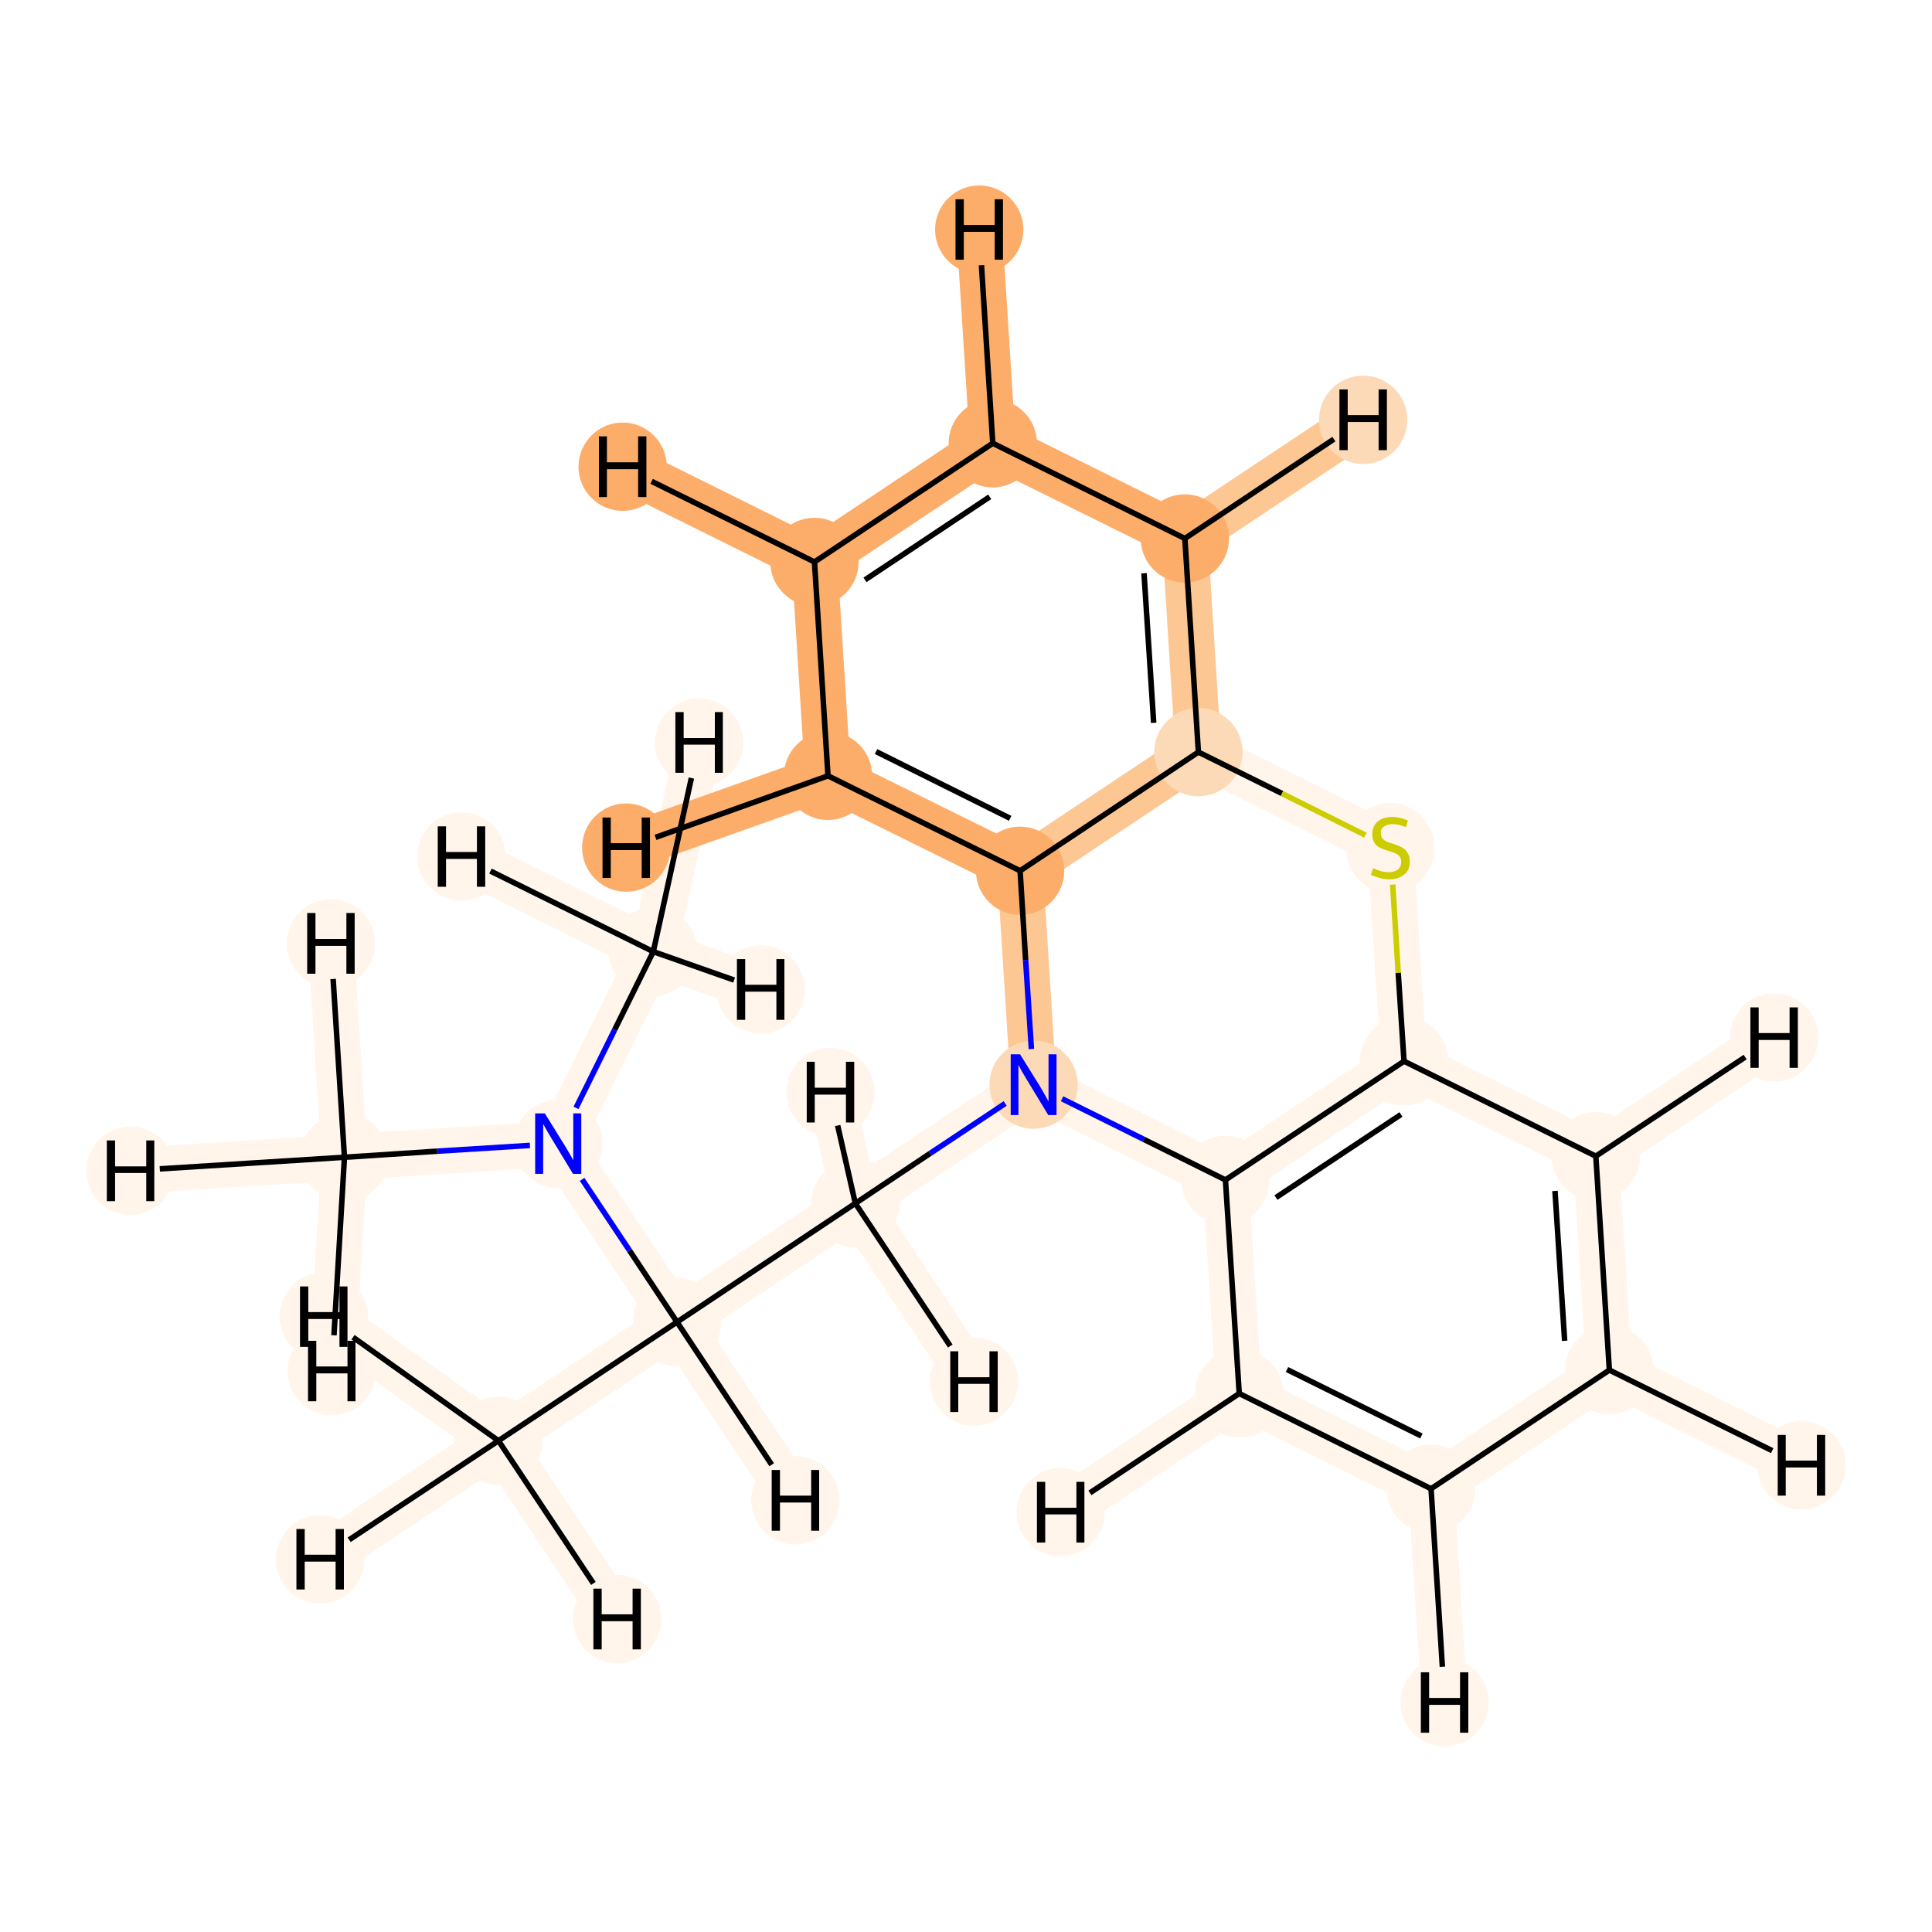 <?xml version='1.0' encoding='iso-8859-1'?>
<svg version='1.1' baseProfile='full'
              xmlns='http://www.w3.org/2000/svg'
                      xmlns:rdkit='http://www.rdkit.org/xml'
                      xmlns:xlink='http://www.w3.org/1999/xlink'
                  xml:space='preserve'
width='700px' height='700px' viewBox='0 0 700 700'>
<!-- END OF HEADER -->
<rect style='opacity:1.0;fill:#FFFFFF;stroke:none' width='700.0' height='700.0' x='0.0' y='0.0'> </rect>
<path d='M 236.7,344.8 L 202.3,414.4' style='fill:none;fill-rule:evenodd;stroke:#FFF5EB;stroke-width:16.6px;stroke-linecap:butt;stroke-linejoin:miter;stroke-opacity:1' />
<path d='M 236.7,344.8 L 253.3,269.0' style='fill:none;fill-rule:evenodd;stroke:#FFF5EB;stroke-width:16.6px;stroke-linecap:butt;stroke-linejoin:miter;stroke-opacity:1' />
<path d='M 236.7,344.8 L 167.2,310.3' style='fill:none;fill-rule:evenodd;stroke:#FFF5EB;stroke-width:16.6px;stroke-linecap:butt;stroke-linejoin:miter;stroke-opacity:1' />
<path d='M 236.7,344.8 L 275.6,358.5' style='fill:none;fill-rule:evenodd;stroke:#FFF5EB;stroke-width:16.6px;stroke-linecap:butt;stroke-linejoin:miter;stroke-opacity:1' />
<path d='M 202.3,414.4 L 245.3,479.0' style='fill:none;fill-rule:evenodd;stroke:#FFF5EB;stroke-width:16.6px;stroke-linecap:butt;stroke-linejoin:miter;stroke-opacity:1' />
<path d='M 202.3,414.4 L 124.8,419.3' style='fill:none;fill-rule:evenodd;stroke:#FFF5EB;stroke-width:16.6px;stroke-linecap:butt;stroke-linejoin:miter;stroke-opacity:1' />
<path d='M 245.3,479.0 L 309.9,436.0' style='fill:none;fill-rule:evenodd;stroke:#FFF5EB;stroke-width:16.6px;stroke-linecap:butt;stroke-linejoin:miter;stroke-opacity:1' />
<path d='M 245.3,479.0 L 180.6,522.0' style='fill:none;fill-rule:evenodd;stroke:#FFF5EB;stroke-width:16.6px;stroke-linecap:butt;stroke-linejoin:miter;stroke-opacity:1' />
<path d='M 245.3,479.0 L 288.2,543.6' style='fill:none;fill-rule:evenodd;stroke:#FFF5EB;stroke-width:16.6px;stroke-linecap:butt;stroke-linejoin:miter;stroke-opacity:1' />
<path d='M 309.9,436.0 L 374.5,393.0' style='fill:none;fill-rule:evenodd;stroke:#FFF5EB;stroke-width:16.6px;stroke-linecap:butt;stroke-linejoin:miter;stroke-opacity:1' />
<path d='M 309.9,436.0 L 352.9,500.6' style='fill:none;fill-rule:evenodd;stroke:#FFF5EB;stroke-width:16.6px;stroke-linecap:butt;stroke-linejoin:miter;stroke-opacity:1' />
<path d='M 309.9,436.0 L 300.9,395.7' style='fill:none;fill-rule:evenodd;stroke:#FFF5EB;stroke-width:16.6px;stroke-linecap:butt;stroke-linejoin:miter;stroke-opacity:1' />
<path d='M 374.5,393.0 L 369.6,315.5' style='fill:none;fill-rule:evenodd;stroke:#FDC793;stroke-width:16.6px;stroke-linecap:butt;stroke-linejoin:miter;stroke-opacity:1' />
<path d='M 374.5,393.0 L 444.0,427.5' style='fill:none;fill-rule:evenodd;stroke:#FFF5EB;stroke-width:16.6px;stroke-linecap:butt;stroke-linejoin:miter;stroke-opacity:1' />
<path d='M 369.6,315.5 L 300.0,281.1' style='fill:none;fill-rule:evenodd;stroke:#FDAD6A;stroke-width:16.6px;stroke-linecap:butt;stroke-linejoin:miter;stroke-opacity:1' />
<path d='M 369.6,315.5 L 434.2,272.5' style='fill:none;fill-rule:evenodd;stroke:#FDC793;stroke-width:16.6px;stroke-linecap:butt;stroke-linejoin:miter;stroke-opacity:1' />
<path d='M 300.0,281.1 L 295.1,203.6' style='fill:none;fill-rule:evenodd;stroke:#FDAD6A;stroke-width:16.6px;stroke-linecap:butt;stroke-linejoin:miter;stroke-opacity:1' />
<path d='M 300.0,281.1 L 226.9,307.1' style='fill:none;fill-rule:evenodd;stroke:#FDAD6A;stroke-width:16.6px;stroke-linecap:butt;stroke-linejoin:miter;stroke-opacity:1' />
<path d='M 295.1,203.6 L 359.7,160.6' style='fill:none;fill-rule:evenodd;stroke:#FDAD6A;stroke-width:16.6px;stroke-linecap:butt;stroke-linejoin:miter;stroke-opacity:1' />
<path d='M 295.1,203.6 L 225.6,169.1' style='fill:none;fill-rule:evenodd;stroke:#FDAD6A;stroke-width:16.6px;stroke-linecap:butt;stroke-linejoin:miter;stroke-opacity:1' />
<path d='M 359.7,160.6 L 429.3,195.1' style='fill:none;fill-rule:evenodd;stroke:#FDAD6A;stroke-width:16.6px;stroke-linecap:butt;stroke-linejoin:miter;stroke-opacity:1' />
<path d='M 359.7,160.6 L 354.8,83.2' style='fill:none;fill-rule:evenodd;stroke:#FDAD6A;stroke-width:16.6px;stroke-linecap:butt;stroke-linejoin:miter;stroke-opacity:1' />
<path d='M 429.3,195.1 L 434.2,272.5' style='fill:none;fill-rule:evenodd;stroke:#FDC793;stroke-width:16.6px;stroke-linecap:butt;stroke-linejoin:miter;stroke-opacity:1' />
<path d='M 429.3,195.1 L 493.9,152.1' style='fill:none;fill-rule:evenodd;stroke:#FDC793;stroke-width:16.6px;stroke-linecap:butt;stroke-linejoin:miter;stroke-opacity:1' />
<path d='M 434.2,272.5 L 503.7,307.0' style='fill:none;fill-rule:evenodd;stroke:#FFF5EB;stroke-width:16.6px;stroke-linecap:butt;stroke-linejoin:miter;stroke-opacity:1' />
<path d='M 503.7,307.0 L 508.7,384.5' style='fill:none;fill-rule:evenodd;stroke:#FFF5EB;stroke-width:16.6px;stroke-linecap:butt;stroke-linejoin:miter;stroke-opacity:1' />
<path d='M 508.7,384.5 L 444.0,427.5' style='fill:none;fill-rule:evenodd;stroke:#FFF5EB;stroke-width:16.6px;stroke-linecap:butt;stroke-linejoin:miter;stroke-opacity:1' />
<path d='M 508.7,384.5 L 578.2,418.9' style='fill:none;fill-rule:evenodd;stroke:#FFF5EB;stroke-width:16.6px;stroke-linecap:butt;stroke-linejoin:miter;stroke-opacity:1' />
<path d='M 444.0,427.5 L 449.0,504.9' style='fill:none;fill-rule:evenodd;stroke:#FFF5EB;stroke-width:16.6px;stroke-linecap:butt;stroke-linejoin:miter;stroke-opacity:1' />
<path d='M 449.0,504.9 L 518.5,539.4' style='fill:none;fill-rule:evenodd;stroke:#FFF5EB;stroke-width:16.6px;stroke-linecap:butt;stroke-linejoin:miter;stroke-opacity:1' />
<path d='M 449.0,504.9 L 384.3,547.9' style='fill:none;fill-rule:evenodd;stroke:#FFF5EB;stroke-width:16.6px;stroke-linecap:butt;stroke-linejoin:miter;stroke-opacity:1' />
<path d='M 518.5,539.4 L 583.1,496.4' style='fill:none;fill-rule:evenodd;stroke:#FFF5EB;stroke-width:16.6px;stroke-linecap:butt;stroke-linejoin:miter;stroke-opacity:1' />
<path d='M 518.5,539.4 L 523.4,616.8' style='fill:none;fill-rule:evenodd;stroke:#FFF5EB;stroke-width:16.6px;stroke-linecap:butt;stroke-linejoin:miter;stroke-opacity:1' />
<path d='M 583.1,496.4 L 578.2,418.9' style='fill:none;fill-rule:evenodd;stroke:#FFF5EB;stroke-width:16.6px;stroke-linecap:butt;stroke-linejoin:miter;stroke-opacity:1' />
<path d='M 583.1,496.4 L 652.7,530.9' style='fill:none;fill-rule:evenodd;stroke:#FFF5EB;stroke-width:16.6px;stroke-linecap:butt;stroke-linejoin:miter;stroke-opacity:1' />
<path d='M 578.2,418.9 L 642.8,375.9' style='fill:none;fill-rule:evenodd;stroke:#FFF5EB;stroke-width:16.6px;stroke-linecap:butt;stroke-linejoin:miter;stroke-opacity:1' />
<path d='M 180.6,522.0 L 116.0,565.0' style='fill:none;fill-rule:evenodd;stroke:#FFF5EB;stroke-width:16.6px;stroke-linecap:butt;stroke-linejoin:miter;stroke-opacity:1' />
<path d='M 180.6,522.0 L 223.6,586.6' style='fill:none;fill-rule:evenodd;stroke:#FFF5EB;stroke-width:16.6px;stroke-linecap:butt;stroke-linejoin:miter;stroke-opacity:1' />
<path d='M 180.6,522.0 L 117.3,477.0' style='fill:none;fill-rule:evenodd;stroke:#FFF5EB;stroke-width:16.6px;stroke-linecap:butt;stroke-linejoin:miter;stroke-opacity:1' />
<path d='M 124.8,419.3 L 47.3,424.2' style='fill:none;fill-rule:evenodd;stroke:#FFF5EB;stroke-width:16.6px;stroke-linecap:butt;stroke-linejoin:miter;stroke-opacity:1' />
<path d='M 124.8,419.3 L 119.9,341.8' style='fill:none;fill-rule:evenodd;stroke:#FFF5EB;stroke-width:16.6px;stroke-linecap:butt;stroke-linejoin:miter;stroke-opacity:1' />
<path d='M 124.8,419.3 L 120.2,496.8' style='fill:none;fill-rule:evenodd;stroke:#FFF5EB;stroke-width:16.6px;stroke-linecap:butt;stroke-linejoin:miter;stroke-opacity:1' />
<ellipse cx='236.7' cy='344.8' rx='15.5' ry='15.5'  style='fill:#FFF5EB;fill-rule:evenodd;stroke:#FFF5EB;stroke-width:1.0px;stroke-linecap:butt;stroke-linejoin:miter;stroke-opacity:1' />
<ellipse cx='202.3' cy='414.4' rx='15.5' ry='15.5'  style='fill:#FFF5EB;fill-rule:evenodd;stroke:#FFF5EB;stroke-width:1.0px;stroke-linecap:butt;stroke-linejoin:miter;stroke-opacity:1' />
<ellipse cx='245.3' cy='479.0' rx='15.5' ry='15.5'  style='fill:#FFF5EB;fill-rule:evenodd;stroke:#FFF5EB;stroke-width:1.0px;stroke-linecap:butt;stroke-linejoin:miter;stroke-opacity:1' />
<ellipse cx='309.9' cy='436.0' rx='15.5' ry='15.5'  style='fill:#FFF5EB;fill-rule:evenodd;stroke:#FFF5EB;stroke-width:1.0px;stroke-linecap:butt;stroke-linejoin:miter;stroke-opacity:1' />
<ellipse cx='374.5' cy='393.0' rx='15.5' ry='15.5'  style='fill:#FDDAB7;fill-rule:evenodd;stroke:#FDDAB7;stroke-width:1.0px;stroke-linecap:butt;stroke-linejoin:miter;stroke-opacity:1' />
<ellipse cx='369.6' cy='315.5' rx='15.5' ry='15.5'  style='fill:#FDAD6A;fill-rule:evenodd;stroke:#FDAD6A;stroke-width:1.0px;stroke-linecap:butt;stroke-linejoin:miter;stroke-opacity:1' />
<ellipse cx='300.0' cy='281.1' rx='15.5' ry='15.5'  style='fill:#FDAD6A;fill-rule:evenodd;stroke:#FDAD6A;stroke-width:1.0px;stroke-linecap:butt;stroke-linejoin:miter;stroke-opacity:1' />
<ellipse cx='295.1' cy='203.6' rx='15.5' ry='15.5'  style='fill:#FDAD6A;fill-rule:evenodd;stroke:#FDAD6A;stroke-width:1.0px;stroke-linecap:butt;stroke-linejoin:miter;stroke-opacity:1' />
<ellipse cx='359.7' cy='160.6' rx='15.5' ry='15.5'  style='fill:#FDAD6A;fill-rule:evenodd;stroke:#FDAD6A;stroke-width:1.0px;stroke-linecap:butt;stroke-linejoin:miter;stroke-opacity:1' />
<ellipse cx='429.3' cy='195.1' rx='15.5' ry='15.5'  style='fill:#FDAD6A;fill-rule:evenodd;stroke:#FDAD6A;stroke-width:1.0px;stroke-linecap:butt;stroke-linejoin:miter;stroke-opacity:1' />
<ellipse cx='434.2' cy='272.5' rx='15.5' ry='15.5'  style='fill:#FDDAB7;fill-rule:evenodd;stroke:#FDDAB7;stroke-width:1.0px;stroke-linecap:butt;stroke-linejoin:miter;stroke-opacity:1' />
<ellipse cx='503.7' cy='307.3' rx='15.5' ry='15.9'  style='fill:#FFF5EB;fill-rule:evenodd;stroke:#FFF5EB;stroke-width:1.0px;stroke-linecap:butt;stroke-linejoin:miter;stroke-opacity:1' />
<ellipse cx='508.7' cy='384.5' rx='15.5' ry='15.5'  style='fill:#FFF5EB;fill-rule:evenodd;stroke:#FFF5EB;stroke-width:1.0px;stroke-linecap:butt;stroke-linejoin:miter;stroke-opacity:1' />
<ellipse cx='444.0' cy='427.5' rx='15.5' ry='15.5'  style='fill:#FFF5EB;fill-rule:evenodd;stroke:#FFF5EB;stroke-width:1.0px;stroke-linecap:butt;stroke-linejoin:miter;stroke-opacity:1' />
<ellipse cx='449.0' cy='504.9' rx='15.5' ry='15.5'  style='fill:#FFF5EB;fill-rule:evenodd;stroke:#FFF5EB;stroke-width:1.0px;stroke-linecap:butt;stroke-linejoin:miter;stroke-opacity:1' />
<ellipse cx='518.5' cy='539.4' rx='15.5' ry='15.5'  style='fill:#FFF5EB;fill-rule:evenodd;stroke:#FFF5EB;stroke-width:1.0px;stroke-linecap:butt;stroke-linejoin:miter;stroke-opacity:1' />
<ellipse cx='583.1' cy='496.4' rx='15.5' ry='15.5'  style='fill:#FFF5EB;fill-rule:evenodd;stroke:#FFF5EB;stroke-width:1.0px;stroke-linecap:butt;stroke-linejoin:miter;stroke-opacity:1' />
<ellipse cx='578.2' cy='418.9' rx='15.5' ry='15.5'  style='fill:#FFF5EB;fill-rule:evenodd;stroke:#FFF5EB;stroke-width:1.0px;stroke-linecap:butt;stroke-linejoin:miter;stroke-opacity:1' />
<ellipse cx='180.6' cy='522.0' rx='15.5' ry='15.5'  style='fill:#FFF5EB;fill-rule:evenodd;stroke:#FFF5EB;stroke-width:1.0px;stroke-linecap:butt;stroke-linejoin:miter;stroke-opacity:1' />
<ellipse cx='124.8' cy='419.3' rx='15.5' ry='15.5'  style='fill:#FFF5EB;fill-rule:evenodd;stroke:#FFF5EB;stroke-width:1.0px;stroke-linecap:butt;stroke-linejoin:miter;stroke-opacity:1' />
<ellipse cx='253.3' cy='269.0' rx='15.5' ry='15.5'  style='fill:#FFF5EB;fill-rule:evenodd;stroke:#FFF5EB;stroke-width:1.0px;stroke-linecap:butt;stroke-linejoin:miter;stroke-opacity:1' />
<ellipse cx='167.2' cy='310.3' rx='15.5' ry='15.5'  style='fill:#FFF5EB;fill-rule:evenodd;stroke:#FFF5EB;stroke-width:1.0px;stroke-linecap:butt;stroke-linejoin:miter;stroke-opacity:1' />
<ellipse cx='275.6' cy='358.5' rx='15.5' ry='15.5'  style='fill:#FFF5EB;fill-rule:evenodd;stroke:#FFF5EB;stroke-width:1.0px;stroke-linecap:butt;stroke-linejoin:miter;stroke-opacity:1' />
<ellipse cx='288.2' cy='543.6' rx='15.5' ry='15.5'  style='fill:#FFF5EB;fill-rule:evenodd;stroke:#FFF5EB;stroke-width:1.0px;stroke-linecap:butt;stroke-linejoin:miter;stroke-opacity:1' />
<ellipse cx='352.9' cy='500.6' rx='15.5' ry='15.5'  style='fill:#FFF5EB;fill-rule:evenodd;stroke:#FFF5EB;stroke-width:1.0px;stroke-linecap:butt;stroke-linejoin:miter;stroke-opacity:1' />
<ellipse cx='300.9' cy='395.7' rx='15.5' ry='15.5'  style='fill:#FFF5EB;fill-rule:evenodd;stroke:#FFF5EB;stroke-width:1.0px;stroke-linecap:butt;stroke-linejoin:miter;stroke-opacity:1' />
<ellipse cx='226.9' cy='307.1' rx='15.5' ry='15.5'  style='fill:#FDAD6A;fill-rule:evenodd;stroke:#FDAD6A;stroke-width:1.0px;stroke-linecap:butt;stroke-linejoin:miter;stroke-opacity:1' />
<ellipse cx='225.6' cy='169.1' rx='15.5' ry='15.5'  style='fill:#FDAD6A;fill-rule:evenodd;stroke:#FDAD6A;stroke-width:1.0px;stroke-linecap:butt;stroke-linejoin:miter;stroke-opacity:1' />
<ellipse cx='354.8' cy='83.2' rx='15.5' ry='15.5'  style='fill:#FDAD6A;fill-rule:evenodd;stroke:#FDAD6A;stroke-width:1.0px;stroke-linecap:butt;stroke-linejoin:miter;stroke-opacity:1' />
<ellipse cx='493.9' cy='152.1' rx='15.5' ry='15.5'  style='fill:#FDDAB7;fill-rule:evenodd;stroke:#FDDAB7;stroke-width:1.0px;stroke-linecap:butt;stroke-linejoin:miter;stroke-opacity:1' />
<ellipse cx='384.3' cy='547.9' rx='15.5' ry='15.5'  style='fill:#FFF5EB;fill-rule:evenodd;stroke:#FFF5EB;stroke-width:1.0px;stroke-linecap:butt;stroke-linejoin:miter;stroke-opacity:1' />
<ellipse cx='523.4' cy='616.8' rx='15.5' ry='15.5'  style='fill:#FFF5EB;fill-rule:evenodd;stroke:#FFF5EB;stroke-width:1.0px;stroke-linecap:butt;stroke-linejoin:miter;stroke-opacity:1' />
<ellipse cx='652.7' cy='530.9' rx='15.5' ry='15.5'  style='fill:#FFF5EB;fill-rule:evenodd;stroke:#FFF5EB;stroke-width:1.0px;stroke-linecap:butt;stroke-linejoin:miter;stroke-opacity:1' />
<ellipse cx='642.8' cy='375.9' rx='15.5' ry='15.5'  style='fill:#FFF5EB;fill-rule:evenodd;stroke:#FFF5EB;stroke-width:1.0px;stroke-linecap:butt;stroke-linejoin:miter;stroke-opacity:1' />
<ellipse cx='116.0' cy='565.0' rx='15.5' ry='15.5'  style='fill:#FFF5EB;fill-rule:evenodd;stroke:#FFF5EB;stroke-width:1.0px;stroke-linecap:butt;stroke-linejoin:miter;stroke-opacity:1' />
<ellipse cx='223.6' cy='586.6' rx='15.5' ry='15.5'  style='fill:#FFF5EB;fill-rule:evenodd;stroke:#FFF5EB;stroke-width:1.0px;stroke-linecap:butt;stroke-linejoin:miter;stroke-opacity:1' />
<ellipse cx='117.3' cy='477.0' rx='15.5' ry='15.5'  style='fill:#FFF5EB;fill-rule:evenodd;stroke:#FFF5EB;stroke-width:1.0px;stroke-linecap:butt;stroke-linejoin:miter;stroke-opacity:1' />
<ellipse cx='47.3' cy='424.2' rx='15.5' ry='15.5'  style='fill:#FFF5EB;fill-rule:evenodd;stroke:#FFF5EB;stroke-width:1.0px;stroke-linecap:butt;stroke-linejoin:miter;stroke-opacity:1' />
<ellipse cx='119.9' cy='341.8' rx='15.5' ry='15.5'  style='fill:#FFF5EB;fill-rule:evenodd;stroke:#FFF5EB;stroke-width:1.0px;stroke-linecap:butt;stroke-linejoin:miter;stroke-opacity:1' />
<ellipse cx='120.2' cy='496.8' rx='15.5' ry='15.5'  style='fill:#FFF5EB;fill-rule:evenodd;stroke:#FFF5EB;stroke-width:1.0px;stroke-linecap:butt;stroke-linejoin:miter;stroke-opacity:1' />
<path class='bond-0 atom-0 atom-1' d='M 236.7,344.8 L 222.7,373.1' style='fill:none;fill-rule:evenodd;stroke:#000000;stroke-width:2.0px;stroke-linecap:butt;stroke-linejoin:miter;stroke-opacity:1' />
<path class='bond-0 atom-0 atom-1' d='M 222.7,373.1 L 208.7,401.4' style='fill:none;fill-rule:evenodd;stroke:#0000FF;stroke-width:2.0px;stroke-linecap:butt;stroke-linejoin:miter;stroke-opacity:1' />
<path class='bond-22 atom-0 atom-20' d='M 236.7,344.8 L 250.5,281.9' style='fill:none;fill-rule:evenodd;stroke:#000000;stroke-width:2.0px;stroke-linecap:butt;stroke-linejoin:miter;stroke-opacity:1' />
<path class='bond-23 atom-0 atom-21' d='M 236.7,344.8 L 177.7,315.6' style='fill:none;fill-rule:evenodd;stroke:#000000;stroke-width:2.0px;stroke-linecap:butt;stroke-linejoin:miter;stroke-opacity:1' />
<path class='bond-24 atom-0 atom-22' d='M 236.7,344.8 L 266.0,355.1' style='fill:none;fill-rule:evenodd;stroke:#000000;stroke-width:2.0px;stroke-linecap:butt;stroke-linejoin:miter;stroke-opacity:1' />
<path class='bond-1 atom-1 atom-2' d='M 210.9,427.3 L 228.1,453.1' style='fill:none;fill-rule:evenodd;stroke:#0000FF;stroke-width:2.0px;stroke-linecap:butt;stroke-linejoin:miter;stroke-opacity:1' />
<path class='bond-1 atom-1 atom-2' d='M 228.1,453.1 L 245.3,479.0' style='fill:none;fill-rule:evenodd;stroke:#000000;stroke-width:2.0px;stroke-linecap:butt;stroke-linejoin:miter;stroke-opacity:1' />
<path class='bond-18 atom-1 atom-19' d='M 192.0,415.0 L 158.4,417.1' style='fill:none;fill-rule:evenodd;stroke:#0000FF;stroke-width:2.0px;stroke-linecap:butt;stroke-linejoin:miter;stroke-opacity:1' />
<path class='bond-18 atom-1 atom-19' d='M 158.4,417.1 L 124.8,419.3' style='fill:none;fill-rule:evenodd;stroke:#000000;stroke-width:2.0px;stroke-linecap:butt;stroke-linejoin:miter;stroke-opacity:1' />
<path class='bond-2 atom-2 atom-3' d='M 245.3,479.0 L 309.9,436.0' style='fill:none;fill-rule:evenodd;stroke:#000000;stroke-width:2.0px;stroke-linecap:butt;stroke-linejoin:miter;stroke-opacity:1' />
<path class='bond-17 atom-2 atom-18' d='M 245.3,479.0 L 180.6,522.0' style='fill:none;fill-rule:evenodd;stroke:#000000;stroke-width:2.0px;stroke-linecap:butt;stroke-linejoin:miter;stroke-opacity:1' />
<path class='bond-25 atom-2 atom-23' d='M 245.3,479.0 L 279.6,530.7' style='fill:none;fill-rule:evenodd;stroke:#000000;stroke-width:2.0px;stroke-linecap:butt;stroke-linejoin:miter;stroke-opacity:1' />
<path class='bond-3 atom-3 atom-4' d='M 309.9,436.0 L 337.0,417.9' style='fill:none;fill-rule:evenodd;stroke:#000000;stroke-width:2.0px;stroke-linecap:butt;stroke-linejoin:miter;stroke-opacity:1' />
<path class='bond-3 atom-3 atom-4' d='M 337.0,417.9 L 364.2,399.8' style='fill:none;fill-rule:evenodd;stroke:#0000FF;stroke-width:2.0px;stroke-linecap:butt;stroke-linejoin:miter;stroke-opacity:1' />
<path class='bond-26 atom-3 atom-24' d='M 309.9,436.0 L 344.3,487.7' style='fill:none;fill-rule:evenodd;stroke:#000000;stroke-width:2.0px;stroke-linecap:butt;stroke-linejoin:miter;stroke-opacity:1' />
<path class='bond-27 atom-3 atom-25' d='M 309.9,436.0 L 303.5,407.8' style='fill:none;fill-rule:evenodd;stroke:#000000;stroke-width:2.0px;stroke-linecap:butt;stroke-linejoin:miter;stroke-opacity:1' />
<path class='bond-4 atom-4 atom-5' d='M 373.7,380.1 L 371.6,347.8' style='fill:none;fill-rule:evenodd;stroke:#0000FF;stroke-width:2.0px;stroke-linecap:butt;stroke-linejoin:miter;stroke-opacity:1' />
<path class='bond-4 atom-4 atom-5' d='M 371.6,347.8 L 369.6,315.5' style='fill:none;fill-rule:evenodd;stroke:#000000;stroke-width:2.0px;stroke-linecap:butt;stroke-linejoin:miter;stroke-opacity:1' />
<path class='bond-19 atom-13 atom-4' d='M 444.0,427.5 L 414.4,412.8' style='fill:none;fill-rule:evenodd;stroke:#000000;stroke-width:2.0px;stroke-linecap:butt;stroke-linejoin:miter;stroke-opacity:1' />
<path class='bond-19 atom-13 atom-4' d='M 414.4,412.8 L 384.8,398.1' style='fill:none;fill-rule:evenodd;stroke:#0000FF;stroke-width:2.0px;stroke-linecap:butt;stroke-linejoin:miter;stroke-opacity:1' />
<path class='bond-5 atom-5 atom-6' d='M 369.6,315.5 L 300.0,281.1' style='fill:none;fill-rule:evenodd;stroke:#000000;stroke-width:2.0px;stroke-linecap:butt;stroke-linejoin:miter;stroke-opacity:1' />
<path class='bond-5 atom-5 atom-6' d='M 366.0,296.5 L 317.4,272.3' style='fill:none;fill-rule:evenodd;stroke:#000000;stroke-width:2.0px;stroke-linecap:butt;stroke-linejoin:miter;stroke-opacity:1' />
<path class='bond-20 atom-10 atom-5' d='M 434.2,272.5 L 369.6,315.5' style='fill:none;fill-rule:evenodd;stroke:#000000;stroke-width:2.0px;stroke-linecap:butt;stroke-linejoin:miter;stroke-opacity:1' />
<path class='bond-6 atom-6 atom-7' d='M 300.0,281.1 L 295.1,203.6' style='fill:none;fill-rule:evenodd;stroke:#000000;stroke-width:2.0px;stroke-linecap:butt;stroke-linejoin:miter;stroke-opacity:1' />
<path class='bond-28 atom-6 atom-26' d='M 300.0,281.1 L 237.5,303.4' style='fill:none;fill-rule:evenodd;stroke:#000000;stroke-width:2.0px;stroke-linecap:butt;stroke-linejoin:miter;stroke-opacity:1' />
<path class='bond-7 atom-7 atom-8' d='M 295.1,203.6 L 359.7,160.6' style='fill:none;fill-rule:evenodd;stroke:#000000;stroke-width:2.0px;stroke-linecap:butt;stroke-linejoin:miter;stroke-opacity:1' />
<path class='bond-7 atom-7 atom-8' d='M 313.4,210.1 L 358.6,180.0' style='fill:none;fill-rule:evenodd;stroke:#000000;stroke-width:2.0px;stroke-linecap:butt;stroke-linejoin:miter;stroke-opacity:1' />
<path class='bond-29 atom-7 atom-27' d='M 295.1,203.6 L 236.1,174.4' style='fill:none;fill-rule:evenodd;stroke:#000000;stroke-width:2.0px;stroke-linecap:butt;stroke-linejoin:miter;stroke-opacity:1' />
<path class='bond-8 atom-8 atom-9' d='M 359.7,160.6 L 429.3,195.1' style='fill:none;fill-rule:evenodd;stroke:#000000;stroke-width:2.0px;stroke-linecap:butt;stroke-linejoin:miter;stroke-opacity:1' />
<path class='bond-30 atom-8 atom-28' d='M 359.7,160.6 L 355.6,96.1' style='fill:none;fill-rule:evenodd;stroke:#000000;stroke-width:2.0px;stroke-linecap:butt;stroke-linejoin:miter;stroke-opacity:1' />
<path class='bond-9 atom-9 atom-10' d='M 429.3,195.1 L 434.2,272.5' style='fill:none;fill-rule:evenodd;stroke:#000000;stroke-width:2.0px;stroke-linecap:butt;stroke-linejoin:miter;stroke-opacity:1' />
<path class='bond-9 atom-9 atom-10' d='M 414.5,207.7 L 418.0,261.9' style='fill:none;fill-rule:evenodd;stroke:#000000;stroke-width:2.0px;stroke-linecap:butt;stroke-linejoin:miter;stroke-opacity:1' />
<path class='bond-31 atom-9 atom-29' d='M 429.3,195.1 L 483.3,159.1' style='fill:none;fill-rule:evenodd;stroke:#000000;stroke-width:2.0px;stroke-linecap:butt;stroke-linejoin:miter;stroke-opacity:1' />
<path class='bond-10 atom-10 atom-11' d='M 434.2,272.5 L 464.5,287.5' style='fill:none;fill-rule:evenodd;stroke:#000000;stroke-width:2.0px;stroke-linecap:butt;stroke-linejoin:miter;stroke-opacity:1' />
<path class='bond-10 atom-10 atom-11' d='M 464.5,287.5 L 494.7,302.6' style='fill:none;fill-rule:evenodd;stroke:#CCCC00;stroke-width:2.0px;stroke-linecap:butt;stroke-linejoin:miter;stroke-opacity:1' />
<path class='bond-11 atom-11 atom-12' d='M 504.6,320.5 L 506.6,352.5' style='fill:none;fill-rule:evenodd;stroke:#CCCC00;stroke-width:2.0px;stroke-linecap:butt;stroke-linejoin:miter;stroke-opacity:1' />
<path class='bond-11 atom-11 atom-12' d='M 506.6,352.5 L 508.7,384.5' style='fill:none;fill-rule:evenodd;stroke:#000000;stroke-width:2.0px;stroke-linecap:butt;stroke-linejoin:miter;stroke-opacity:1' />
<path class='bond-12 atom-12 atom-13' d='M 508.7,384.5 L 444.0,427.5' style='fill:none;fill-rule:evenodd;stroke:#000000;stroke-width:2.0px;stroke-linecap:butt;stroke-linejoin:miter;stroke-opacity:1' />
<path class='bond-12 atom-12 atom-13' d='M 507.6,403.8 L 462.3,433.9' style='fill:none;fill-rule:evenodd;stroke:#000000;stroke-width:2.0px;stroke-linecap:butt;stroke-linejoin:miter;stroke-opacity:1' />
<path class='bond-21 atom-17 atom-12' d='M 578.2,418.9 L 508.7,384.5' style='fill:none;fill-rule:evenodd;stroke:#000000;stroke-width:2.0px;stroke-linecap:butt;stroke-linejoin:miter;stroke-opacity:1' />
<path class='bond-13 atom-13 atom-14' d='M 444.0,427.5 L 449.0,504.9' style='fill:none;fill-rule:evenodd;stroke:#000000;stroke-width:2.0px;stroke-linecap:butt;stroke-linejoin:miter;stroke-opacity:1' />
<path class='bond-14 atom-14 atom-15' d='M 449.0,504.9 L 518.5,539.4' style='fill:none;fill-rule:evenodd;stroke:#000000;stroke-width:2.0px;stroke-linecap:butt;stroke-linejoin:miter;stroke-opacity:1' />
<path class='bond-14 atom-14 atom-15' d='M 466.3,496.2 L 515.0,520.3' style='fill:none;fill-rule:evenodd;stroke:#000000;stroke-width:2.0px;stroke-linecap:butt;stroke-linejoin:miter;stroke-opacity:1' />
<path class='bond-32 atom-14 atom-30' d='M 449.0,504.9 L 394.9,540.9' style='fill:none;fill-rule:evenodd;stroke:#000000;stroke-width:2.0px;stroke-linecap:butt;stroke-linejoin:miter;stroke-opacity:1' />
<path class='bond-15 atom-15 atom-16' d='M 518.5,539.4 L 583.1,496.4' style='fill:none;fill-rule:evenodd;stroke:#000000;stroke-width:2.0px;stroke-linecap:butt;stroke-linejoin:miter;stroke-opacity:1' />
<path class='bond-33 atom-15 atom-31' d='M 518.5,539.4 L 522.6,603.9' style='fill:none;fill-rule:evenodd;stroke:#000000;stroke-width:2.0px;stroke-linecap:butt;stroke-linejoin:miter;stroke-opacity:1' />
<path class='bond-16 atom-16 atom-17' d='M 583.1,496.4 L 578.2,418.9' style='fill:none;fill-rule:evenodd;stroke:#000000;stroke-width:2.0px;stroke-linecap:butt;stroke-linejoin:miter;stroke-opacity:1' />
<path class='bond-16 atom-16 atom-17' d='M 566.9,485.8 L 563.4,431.5' style='fill:none;fill-rule:evenodd;stroke:#000000;stroke-width:2.0px;stroke-linecap:butt;stroke-linejoin:miter;stroke-opacity:1' />
<path class='bond-34 atom-16 atom-32' d='M 583.1,496.4 L 642.1,525.6' style='fill:none;fill-rule:evenodd;stroke:#000000;stroke-width:2.0px;stroke-linecap:butt;stroke-linejoin:miter;stroke-opacity:1' />
<path class='bond-35 atom-17 atom-33' d='M 578.2,418.9 L 632.3,383.0' style='fill:none;fill-rule:evenodd;stroke:#000000;stroke-width:2.0px;stroke-linecap:butt;stroke-linejoin:miter;stroke-opacity:1' />
<path class='bond-36 atom-18 atom-34' d='M 180.6,522.0 L 126.5,557.9' style='fill:none;fill-rule:evenodd;stroke:#000000;stroke-width:2.0px;stroke-linecap:butt;stroke-linejoin:miter;stroke-opacity:1' />
<path class='bond-37 atom-18 atom-35' d='M 180.6,522.0 L 215.0,573.7' style='fill:none;fill-rule:evenodd;stroke:#000000;stroke-width:2.0px;stroke-linecap:butt;stroke-linejoin:miter;stroke-opacity:1' />
<path class='bond-38 atom-18 atom-36' d='M 180.6,522.0 L 127.9,484.5' style='fill:none;fill-rule:evenodd;stroke:#000000;stroke-width:2.0px;stroke-linecap:butt;stroke-linejoin:miter;stroke-opacity:1' />
<path class='bond-39 atom-19 atom-37' d='M 124.8,419.3 L 57.9,423.5' style='fill:none;fill-rule:evenodd;stroke:#000000;stroke-width:2.0px;stroke-linecap:butt;stroke-linejoin:miter;stroke-opacity:1' />
<path class='bond-40 atom-19 atom-38' d='M 124.8,419.3 L 120.7,354.7' style='fill:none;fill-rule:evenodd;stroke:#000000;stroke-width:2.0px;stroke-linecap:butt;stroke-linejoin:miter;stroke-opacity:1' />
<path class='bond-41 atom-19 atom-39' d='M 124.8,419.3 L 121.0,483.8' style='fill:none;fill-rule:evenodd;stroke:#000000;stroke-width:2.0px;stroke-linecap:butt;stroke-linejoin:miter;stroke-opacity:1' />
<path  class='atom-1' d='M 197.4 403.4
L 204.6 415.0
Q 205.3 416.2, 206.5 418.2
Q 207.6 420.3, 207.7 420.4
L 207.7 403.4
L 210.6 403.4
L 210.6 425.3
L 207.6 425.3
L 199.9 412.6
Q 199.0 411.1, 198.0 409.4
Q 197.1 407.7, 196.8 407.2
L 196.8 425.3
L 193.9 425.3
L 193.9 403.4
L 197.4 403.4
' fill='#0000FF'/>
<path  class='atom-4' d='M 369.6 382.0
L 376.8 393.6
Q 377.5 394.8, 378.7 396.9
Q 379.8 399.0, 379.9 399.1
L 379.9 382.0
L 382.8 382.0
L 382.8 404.0
L 379.8 404.0
L 372.1 391.3
Q 371.2 389.8, 370.2 388.1
Q 369.3 386.3, 369.0 385.8
L 369.0 404.0
L 366.2 404.0
L 366.2 382.0
L 369.6 382.0
' fill='#0000FF'/>
<path  class='atom-11' d='M 497.5 314.6
Q 497.8 314.6, 498.8 315.1
Q 499.8 315.5, 500.9 315.8
Q 502.1 316.0, 503.2 316.0
Q 505.3 316.0, 506.5 315.0
Q 507.7 314.0, 507.7 312.3
Q 507.7 311.0, 507.1 310.3
Q 506.5 309.6, 505.6 309.2
Q 504.6 308.7, 503.1 308.3
Q 501.1 307.7, 499.9 307.1
Q 498.8 306.6, 498.0 305.4
Q 497.2 304.2, 497.2 302.2
Q 497.2 299.5, 499.0 297.8
Q 500.9 296.0, 504.6 296.0
Q 507.2 296.0, 510.1 297.3
L 509.4 299.7
Q 506.7 298.6, 504.7 298.6
Q 502.6 298.6, 501.4 299.5
Q 500.2 300.3, 500.3 301.9
Q 500.3 303.0, 500.8 303.7
Q 501.5 304.5, 502.3 304.9
Q 503.2 305.3, 504.7 305.7
Q 506.7 306.4, 507.9 307.0
Q 509.1 307.6, 509.9 308.9
Q 510.8 310.1, 510.8 312.3
Q 510.8 315.3, 508.7 316.9
Q 506.7 318.6, 503.3 318.6
Q 501.4 318.6, 499.9 318.1
Q 498.4 317.7, 496.7 317.0
L 497.5 314.6
' fill='#CCCC00'/>
<path  class='atom-20' d='M 244.7 258.0
L 247.7 258.0
L 247.7 267.4
L 259.0 267.4
L 259.0 258.0
L 261.9 258.0
L 261.9 280.0
L 259.0 280.0
L 259.0 269.8
L 247.7 269.8
L 247.7 280.0
L 244.7 280.0
L 244.7 258.0
' fill='#000000'/>
<path  class='atom-21' d='M 158.6 299.4
L 161.6 299.4
L 161.6 308.7
L 172.8 308.7
L 172.8 299.4
L 175.8 299.4
L 175.8 321.3
L 172.8 321.3
L 172.8 311.2
L 161.6 311.2
L 161.6 321.3
L 158.6 321.3
L 158.6 299.4
' fill='#000000'/>
<path  class='atom-22' d='M 267.0 347.5
L 270.0 347.5
L 270.0 356.8
L 281.3 356.8
L 281.3 347.5
L 284.2 347.5
L 284.2 369.5
L 281.3 369.5
L 281.3 359.3
L 270.0 359.3
L 270.0 369.5
L 267.0 369.5
L 267.0 347.5
' fill='#000000'/>
<path  class='atom-23' d='M 279.6 532.6
L 282.6 532.6
L 282.6 541.9
L 293.9 541.9
L 293.9 532.6
L 296.8 532.6
L 296.8 554.6
L 293.9 554.6
L 293.9 544.4
L 282.6 544.4
L 282.6 554.6
L 279.6 554.6
L 279.6 532.6
' fill='#000000'/>
<path  class='atom-24' d='M 344.3 489.6
L 347.2 489.6
L 347.2 499.0
L 358.5 499.0
L 358.5 489.6
L 361.5 489.6
L 361.5 511.6
L 358.5 511.6
L 358.5 501.4
L 347.2 501.4
L 347.2 511.6
L 344.3 511.6
L 344.3 489.6
' fill='#000000'/>
<path  class='atom-25' d='M 292.3 384.7
L 295.2 384.7
L 295.2 394.1
L 306.5 394.1
L 306.5 384.7
L 309.5 384.7
L 309.5 406.7
L 306.5 406.7
L 306.5 396.6
L 295.2 396.6
L 295.2 406.7
L 292.3 406.7
L 292.3 384.7
' fill='#000000'/>
<path  class='atom-26' d='M 218.3 296.2
L 221.3 296.2
L 221.3 305.5
L 232.5 305.5
L 232.5 296.2
L 235.5 296.2
L 235.5 318.1
L 232.5 318.1
L 232.5 308.0
L 221.3 308.0
L 221.3 318.1
L 218.3 318.1
L 218.3 296.2
' fill='#000000'/>
<path  class='atom-27' d='M 217.0 158.1
L 219.9 158.1
L 219.9 167.5
L 231.2 167.5
L 231.2 158.1
L 234.2 158.1
L 234.2 180.1
L 231.2 180.1
L 231.2 170.0
L 219.9 170.0
L 219.9 180.1
L 217.0 180.1
L 217.0 158.1
' fill='#000000'/>
<path  class='atom-28' d='M 346.2 72.2
L 349.2 72.2
L 349.2 81.5
L 360.4 81.5
L 360.4 72.2
L 363.4 72.2
L 363.4 94.1
L 360.4 94.1
L 360.4 84.0
L 349.2 84.0
L 349.2 94.1
L 346.2 94.1
L 346.2 72.2
' fill='#000000'/>
<path  class='atom-29' d='M 485.3 141.1
L 488.3 141.1
L 488.3 150.4
L 499.5 150.4
L 499.5 141.1
L 502.5 141.1
L 502.5 163.1
L 499.5 163.1
L 499.5 152.9
L 488.3 152.9
L 488.3 163.1
L 485.3 163.1
L 485.3 141.1
' fill='#000000'/>
<path  class='atom-30' d='M 375.7 536.9
L 378.7 536.9
L 378.7 546.3
L 390.0 546.3
L 390.0 536.9
L 392.9 536.9
L 392.9 558.9
L 390.0 558.9
L 390.0 548.7
L 378.7 548.7
L 378.7 558.9
L 375.7 558.9
L 375.7 536.9
' fill='#000000'/>
<path  class='atom-31' d='M 514.8 605.9
L 517.8 605.9
L 517.8 615.2
L 529.0 615.2
L 529.0 605.9
L 532.0 605.9
L 532.0 627.8
L 529.0 627.8
L 529.0 617.7
L 517.8 617.7
L 517.8 627.8
L 514.8 627.8
L 514.8 605.9
' fill='#000000'/>
<path  class='atom-32' d='M 644.1 519.9
L 647.0 519.9
L 647.0 529.2
L 658.3 529.2
L 658.3 519.9
L 661.3 519.9
L 661.3 541.9
L 658.3 541.9
L 658.3 531.7
L 647.0 531.7
L 647.0 541.9
L 644.1 541.9
L 644.1 519.9
' fill='#000000'/>
<path  class='atom-33' d='M 634.2 365.0
L 637.2 365.0
L 637.2 374.3
L 648.4 374.3
L 648.4 365.0
L 651.4 365.0
L 651.4 386.9
L 648.4 386.9
L 648.4 376.8
L 637.2 376.8
L 637.2 386.9
L 634.2 386.9
L 634.2 365.0
' fill='#000000'/>
<path  class='atom-34' d='M 107.4 554.0
L 110.4 554.0
L 110.4 563.3
L 121.6 563.3
L 121.6 554.0
L 124.6 554.0
L 124.6 575.9
L 121.6 575.9
L 121.6 565.8
L 110.4 565.8
L 110.4 575.9
L 107.4 575.9
L 107.4 554.0
' fill='#000000'/>
<path  class='atom-35' d='M 215.0 575.6
L 218.0 575.6
L 218.0 584.9
L 229.2 584.9
L 229.2 575.6
L 232.2 575.6
L 232.2 597.6
L 229.2 597.6
L 229.2 587.4
L 218.0 587.4
L 218.0 597.6
L 215.0 597.6
L 215.0 575.6
' fill='#000000'/>
<path  class='atom-36' d='M 108.7 466.1
L 111.7 466.1
L 111.7 475.4
L 123.0 475.4
L 123.0 466.1
L 125.9 466.1
L 125.9 488.0
L 123.0 488.0
L 123.0 477.9
L 111.7 477.9
L 111.7 488.0
L 108.7 488.0
L 108.7 466.1
' fill='#000000'/>
<path  class='atom-37' d='M 38.7 413.2
L 41.7 413.2
L 41.7 422.6
L 53.0 422.6
L 53.0 413.2
L 55.9 413.2
L 55.9 435.2
L 53.0 435.2
L 53.0 425.0
L 41.7 425.0
L 41.7 435.2
L 38.7 435.2
L 38.7 413.2
' fill='#000000'/>
<path  class='atom-38' d='M 111.3 330.8
L 114.3 330.8
L 114.3 340.2
L 125.5 340.2
L 125.5 330.8
L 128.5 330.8
L 128.5 352.8
L 125.5 352.8
L 125.5 342.7
L 114.3 342.7
L 114.3 352.8
L 111.3 352.8
L 111.3 330.8
' fill='#000000'/>
<path  class='atom-39' d='M 111.6 485.8
L 114.6 485.8
L 114.6 495.1
L 125.9 495.1
L 125.9 485.8
L 128.8 485.8
L 128.8 507.7
L 125.9 507.7
L 125.9 497.6
L 114.6 497.6
L 114.6 507.7
L 111.6 507.7
L 111.6 485.8
' fill='#000000'/>
</svg>
